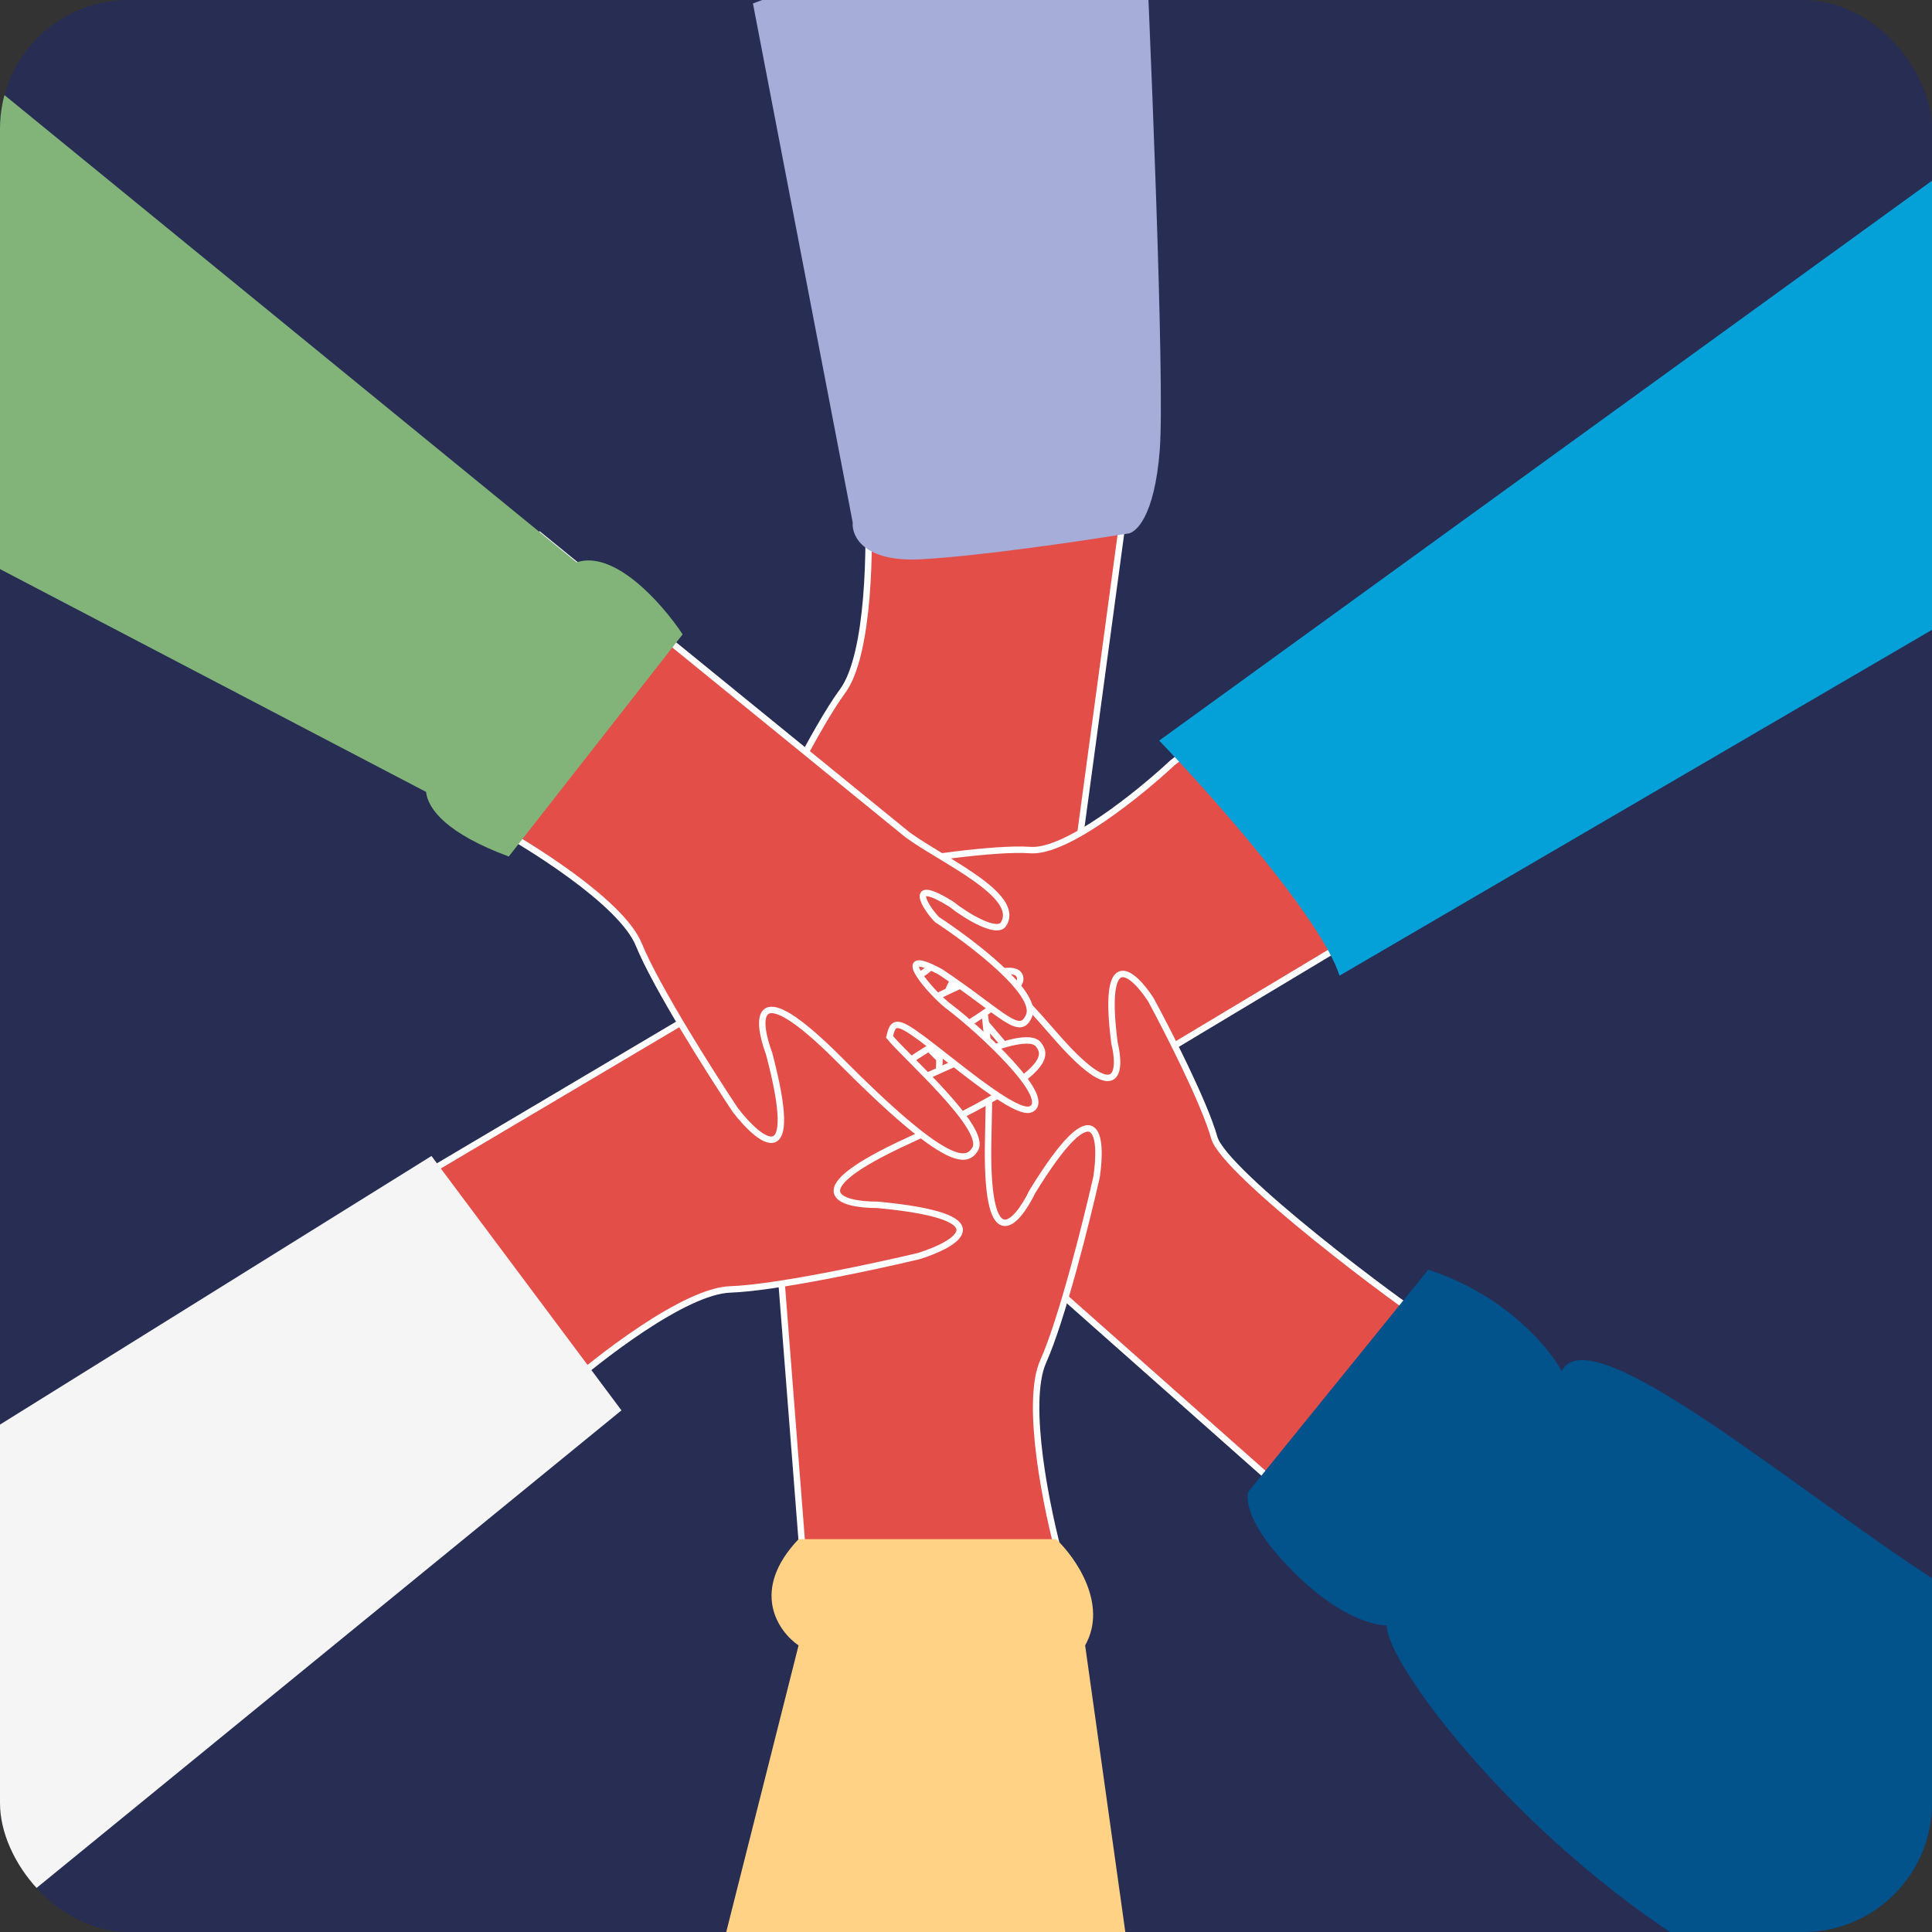 <svg width="300" height="300" viewBox="0 0 300 300" fill="none" xmlns="http://www.w3.org/2000/svg">
<rect x="0" y="0" width="300" height="300" fill="#333333" stroke="none"/>
<g clip-path="url(#clip0)">
<rect width="300" height="300" rx="20" fill="#272D53"/>
<path d="M130.835 107.319C135.034 101.616 135.165 84.516 134.707 76.678L134.806 69.206L176.982 61.294L167.144 134.022C166.577 140.687 168.398 154.062 163.077 153.982C161.185 153.954 161.123 148.436 161.501 145.416C161.527 137.142 158.866 142.441 158.299 144.835C158.101 151.238 156.774 164.192 153.05 164.777C149.325 165.362 151.153 161.278 151.647 149.54C151.18 140.19 147.919 150.374 147.705 153.752C147.154 159.172 144.131 174.787 140.78 172.602C138.687 171.236 140.708 158.987 141.3 152.589C141.774 147.471 141.202 147.249 138.911 148.015C137.564 151.91 134.691 168.507 130.952 168.451C128.587 168.415 126.074 166.776 131.792 143.371C136.366 124.646 130.463 128.936 126.94 133.421C113.439 147.528 114.499 139.375 116.717 133.535C119.674 127.173 126.637 113.022 130.835 107.319Z" fill="#E34E49" stroke="white"/>
<path d="M132.409 81.135L116.915 0.536L177.348 -22C178.599 4.252 180.899 59.373 180.09 69.841C179.281 80.309 176.33 82.892 174.956 82.875C168.029 84.002 151.943 86.374 143.011 86.845C134.079 87.316 132.221 83.235 132.409 81.135Z" fill="#A6ADD8"/>
<path d="M160 132C165.6 132.4 177 123.167 182 118.5L187 114.5L210.5 145.5L158 177C153.333 180.167 145.25 189 143 184.5C142.2 182.9 145.833 179.833 148 178.5C153.5 174 148.833 174.667 147 175.5C142.667 178.833 133.5 184.8 131.5 182C129.5 179.2 133 178.5 141 172.5C147 167 138.833 169.833 136.5 171.5C132.667 174 121 180 121 176C121 173.5 130 168.5 134.5 165.5C138.1 163.1 138 162.5 136.5 161C133.333 162 121.081 168.662 119.5 165.5C118.5 163.5 118.5 160.5 136.5 152.5C150.9 146.1 145.5 143.5 141 143C125.8 139.4 131.667 135.833 136.5 134.5C142 133.5 154.4 131.6 160 132Z" fill="#E34E49" stroke="white"/>
<path d="M188.552 176.657C190.064 182.055 217.673 202.853 223.236 206.199L228.24 209.741L210 241L150.157 187.973C145.962 184.5 135.888 179.468 138.919 176.026C139.996 174.802 143.767 177.329 145.6 178.981C151.188 182.848 149.089 178.643 147.785 177.158C143.56 174.049 135.532 167.154 137.22 164.447C138.908 161.739 140.65 164.834 148.321 170.619C154.913 174.664 149.842 167.793 147.675 166.082C144.314 163.2 135.432 153.957 138.787 152.783C140.883 152.05 148.046 159.071 152.046 162.435C155.247 165.126 155.717 164.856 156.479 163.001C154.596 160.308 144.966 150.707 147.096 148.288C148.444 146.758 150.959 145.878 163.607 160.507C173.725 172.211 174.124 166.355 173.058 161.964C171.061 146.572 175.988 151.059 178.701 155.226C181.354 160.12 187.039 171.258 188.552 176.657Z" fill="#E34E49" stroke="white"/>
<path d="M161.996 211.381C159.095 217.841 162.572 234.584 164.673 242.149L166.151 249.475L126.592 266.101L120.874 192.933C120.023 186.299 115.422 173.609 120.641 172.565C122.496 172.193 123.72 177.574 123.987 180.606C125.707 188.7 127.191 182.959 127.24 180.499C126.083 174.198 124.649 161.256 128.167 159.898C131.685 158.541 130.758 162.918 132.75 174.497C135.178 183.538 136.219 172.895 135.716 169.548C135.111 164.134 134.775 148.232 138.51 149.662C140.845 150.556 141.452 162.956 142.222 169.335C142.838 174.438 143.444 174.535 145.522 173.302C146.017 169.211 145.326 152.382 148.993 151.648C151.312 151.184 154.114 152.256 153.46 176.341C152.936 195.609 157.802 190.171 160.3 185.044C170.524 168.408 171.207 176.601 170.27 182.777C168.721 189.62 164.898 204.92 161.996 211.381Z" fill="#E34E49" stroke="white"/>
<path d="M113.388 200.222C106.31 200.467 92.817 210.972 86.954 216.193L81.031 220.751L48.663 192.58L111.808 155.179C117.388 151.489 126.748 141.764 129.986 145.987C131.138 147.488 126.848 150.959 124.245 152.536C117.739 157.649 123.546 156.449 125.776 155.409C130.921 151.592 141.904 144.596 144.674 147.155C147.443 149.714 143.106 150.813 133.593 157.707C126.549 163.874 136.56 160.114 139.342 158.186C143.935 155.256 158.058 147.941 158.422 151.924C158.649 154.414 147.788 160.427 142.403 163.931C138.095 166.735 138.275 167.321 140.298 168.642C144.188 167.283 158.988 159.241 161.263 162.208C162.703 164.085 162.976 167.072 141.071 177.107C123.547 185.135 130.574 187.104 136.277 187.085C155.717 188.924 148.665 193.149 142.709 195.032C135.884 196.66 120.466 199.977 113.388 200.222Z" fill="#E34E49" stroke="white"/>
<path d="M99.191 146.668C96.515 140.111 81.994 131.079 75.068 127.382L68.745 123.399L83.995 83.289L140.913 129.62C146.303 133.581 158.664 139.003 155.82 143.502C154.809 145.101 150.07 142.276 147.69 140.378C140.644 136.04 143.777 141.074 145.524 142.807C150.884 146.316 161.243 154.205 159.799 157.688C158.355 161.171 155.825 157.481 146.068 150.936C137.848 146.458 144.835 154.552 147.606 156.497C151.942 159.794 163.688 170.519 160.075 172.237C157.818 173.311 148.422 165.197 143.272 161.354C139.152 158.281 138.665 158.652 138.124 161.007C140.744 164.188 153.405 175.296 151.407 178.457C150.143 180.457 147.434 181.745 130.448 164.658C116.859 150.988 117.439 158.262 119.428 163.607C124.42 182.485 118.018 177.327 114.193 172.389C110.307 166.548 101.866 153.225 99.191 146.668Z" fill="#E34E49" stroke="white"/>
<path d="M124 239C116.4 247 120.833 253.333 124 255.5L110.5 309H176L168.5 255.5C172.1 249.1 167 241.833 164 239H124Z" fill="#FFD286"/>
<path d="M96.5 219L67 179.5L-8.5 226.5L-12.5 308L96.5 219Z" fill="#F5F5F5"/>
<path d="M79 133C69.42 129.442 66.474 125.681 66.155 122.966L-16 80L-18 -0.5L89.539 87.316C95.338 85.389 102.626 93.439 106 98.5L79 133Z" fill="#82B479"/>
<path d="M208 151.5C205.2 142.7 188.167 123.5 180 115L327 8.5L324.5 83.5L208 151.5Z" fill="#04A1D9"/>
<path d="M221.776 197.162C233.713 201.034 240.562 209.273 242.494 212.909C247.823 202.33 292.469 243.727 313 252.387L329.621 307.605L266.5 304.5C236.688 287.201 215.111 258.187 215.339 252.387C215.339 252.387 209.473 252.687 200.884 244.122C192.294 235.557 193.841 231.639 193.841 231.639L221.776 197.162Z" fill="#02528C"/>
</g>
<defs>
<clipPath id="clip0">
<rect width="300" height="300" rx="20" fill="white"/>
</clipPath>
</defs>
</svg>
